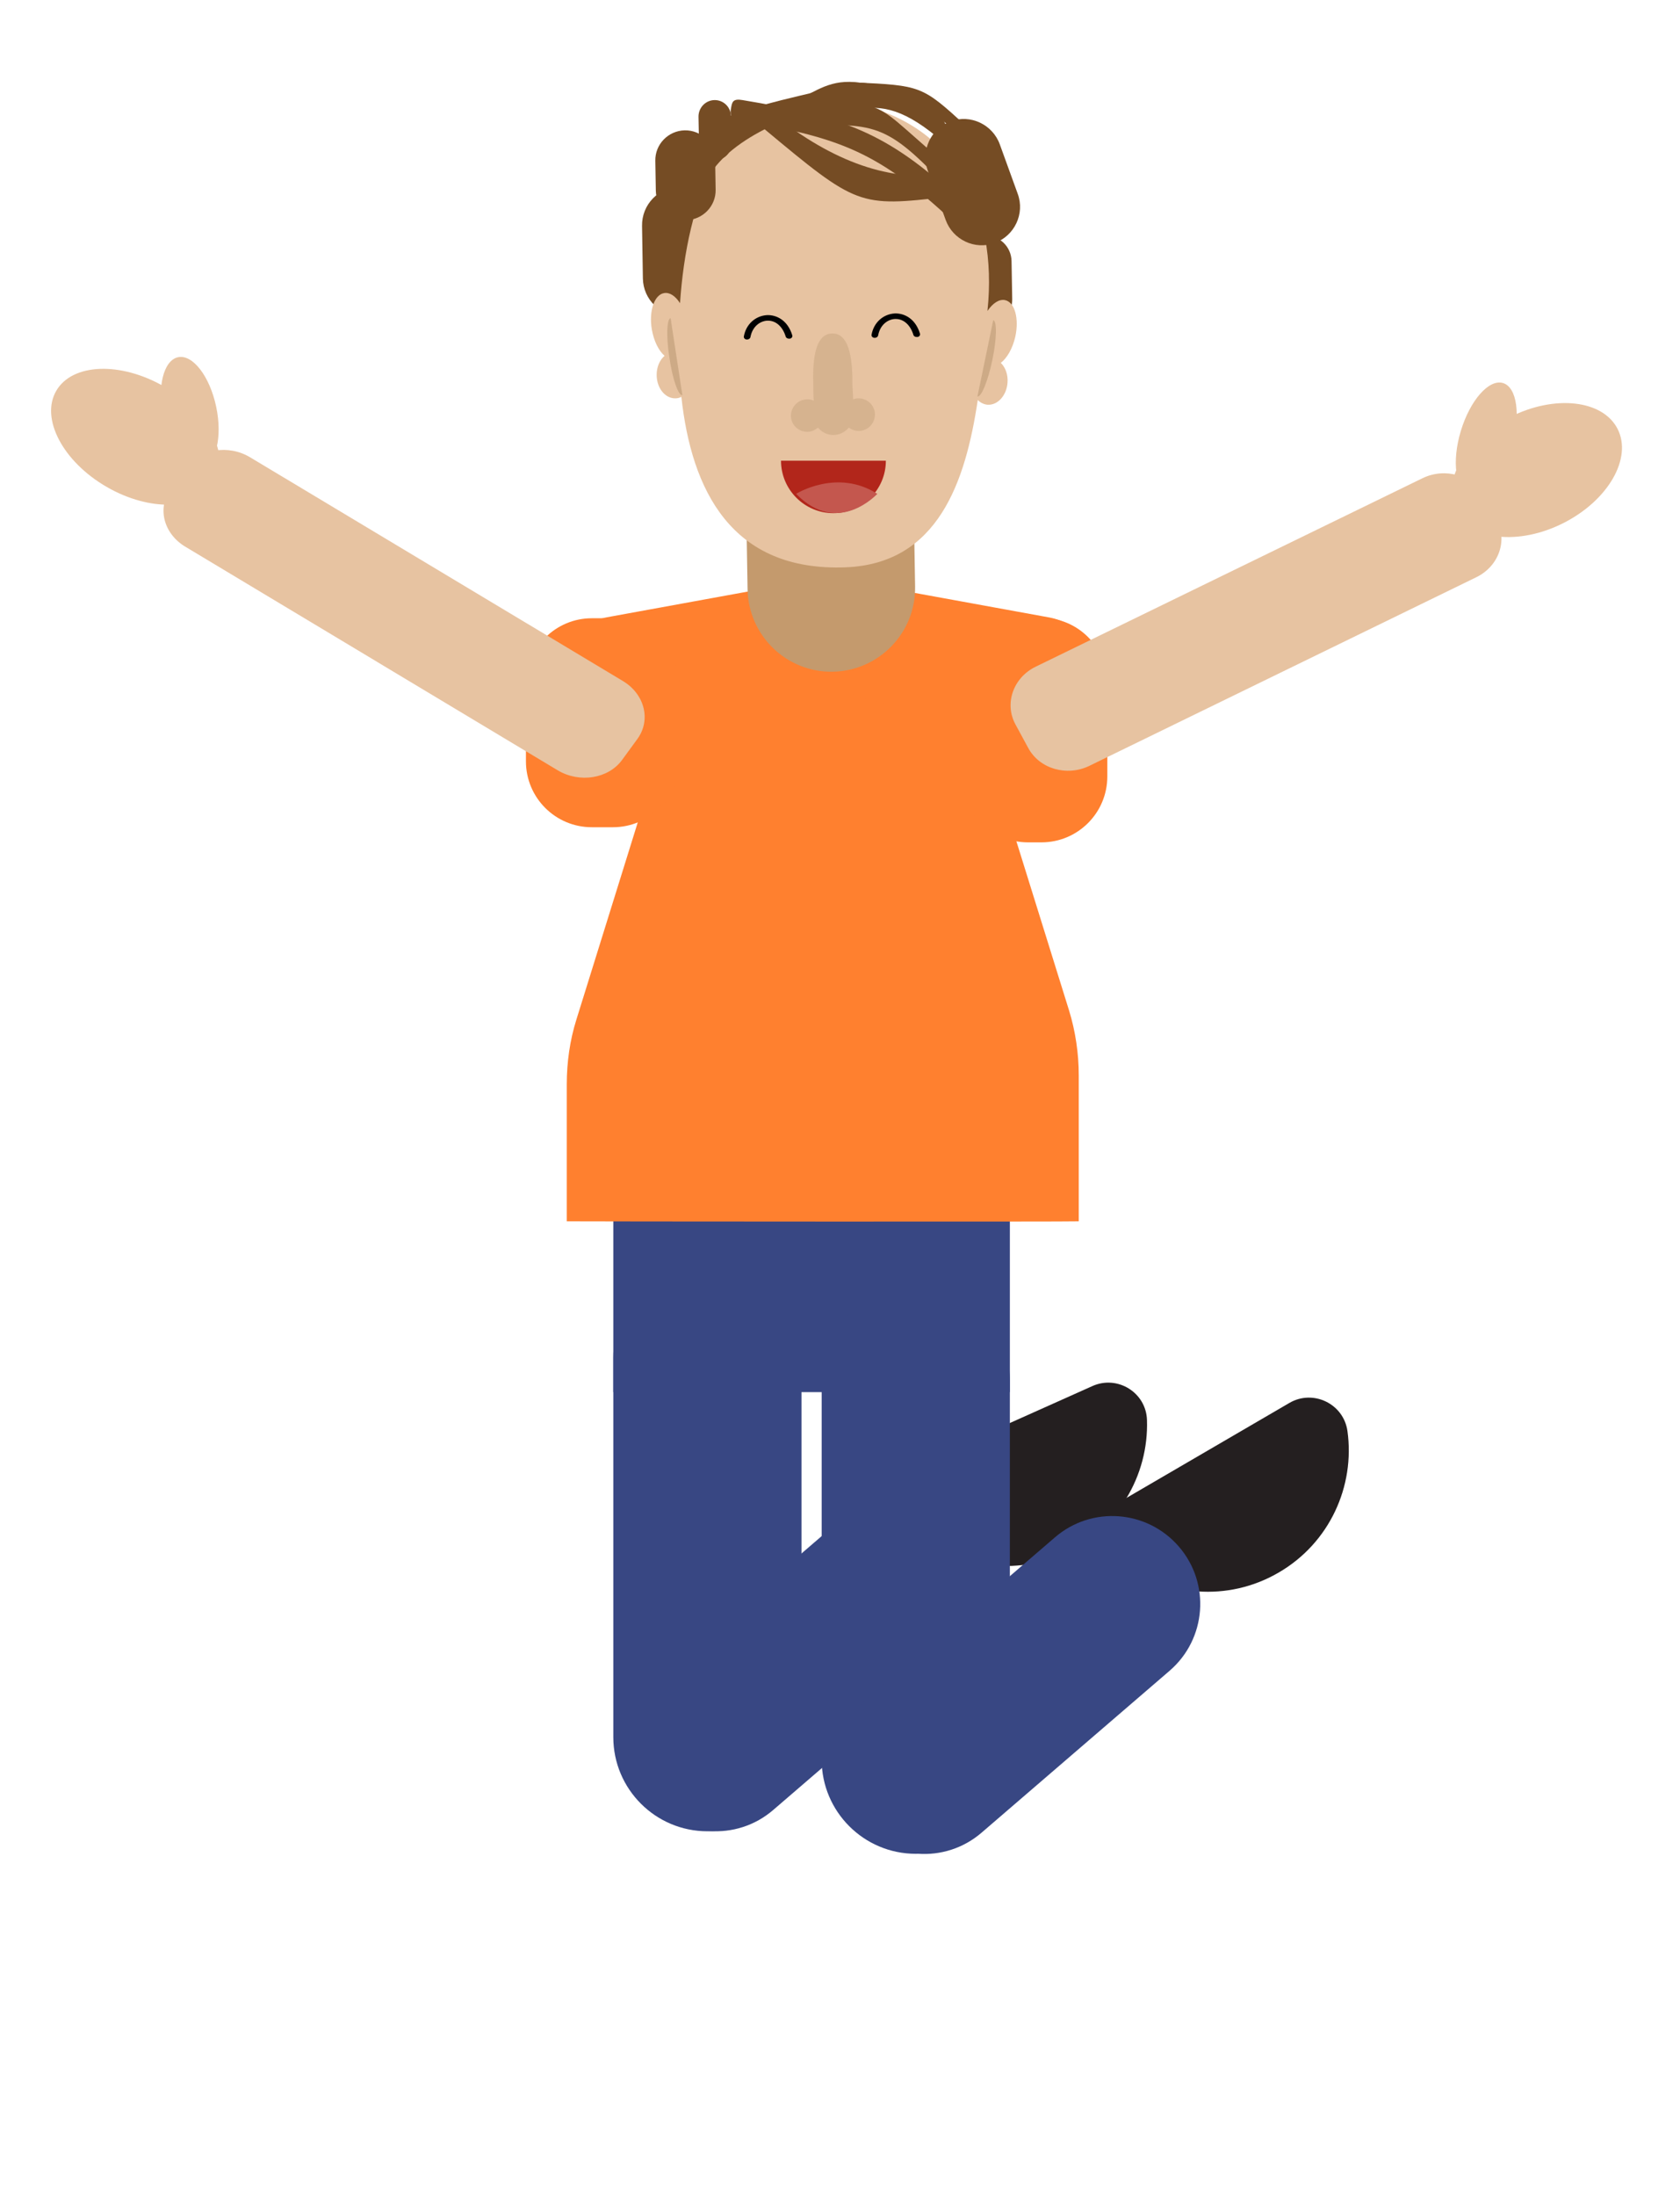 <?xml version="1.0" encoding="UTF-8"?><svg id="a" xmlns="http://www.w3.org/2000/svg" viewBox="0 0 999.82 1305.98"><defs><style>.g{fill:#e7c3a1;}.h{fill:#ff802f;}.i{fill:#c4574e;}.j,.k{fill:#cdaa86;}.l{fill:#c49a6d;}.m{fill:#b2261b;}.n{fill:#241f20;}.o{fill:#384783;}.p{fill:#754c24;}.k{isolation:isolate;opacity:.63;}</style></defs><path class="o" d="M421,751.63h0c30.9,0,56,25.1,56,56v225.6c0,30.9-25.1,56-56,56h0c-30.9,0-56-25.1-56-56v-225.6c0-31,25.1-56,56-56Z"/><path class="n" d="M682.6,844.63c-.5-16.4-17.6-26.9-32.5-20.2l-102.8,46c-15,6.7-18.5,26.4-6.6,37.8,23.9,22.8,60.2,30.2,92.3,15.9,32.1-14.5,50.7-46.5,49.6-79.5h0Z"/><path class="o" d="M577.6,906.43h0c18.9,21.9,16.4,54.9-5.5,73.8l-111.9,96.3c-21.9,18.9-54.9,16.4-73.8-5.5h0c-18.9-21.9-16.4-54.9,5.5-73.8l111.9-96.3c21.9-18.9,54.9-16.4,73.8,5.5Z"/><g id="b"><g id="c"><g id="d"><g><g id="e"><rect class="o" x="365" y="719.03" width="236" height="109"/><path class="h" d="M392.6,447.23l-49.6,159.3c-3.8,12.1-5.7,25.2-5.7,38.4v81.5c0,.1,304.7,.3,304.7,0v-86.8c0-13.2-2-26.3-5.7-38.4l-48-154.1c-1.2-3.8-2.1-7.8-2.6-11.7-4.6-33.6-20.9-62.1-44.2-74.1-16.2-8.4-33.6-13-51.8-13h0c-17,0-33.3,4-48.6,11.4-24.1,11.7-41.1,40.7-45.7,75.4-.7,4.1-1.6,8.1-2.8,12.1h0Z"/><path class="h" d="M651.6,406.73h0c-3.4,18.4-21.1,30.6-39.5,27.3l-92.7-16.9c-18.4-3.4-30.7-21-27.3-39.5h0c3.4-18.4,21.1-30.6,39.5-27.3l92.7,16.9c18.4,3.3,30.6,21,27.3,39.5Z"/><path class="h" d="M493.5,377.53h0c3.4,18.4-8.8,36.1-27.3,39.5l-92.7,16.9c-18.4,3.4-36.1-8.8-39.5-27.3h0c-3.4-18.4,8.8-36.1,27.3-39.5l92.7-16.9c18.4-3.3,36.1,8.9,39.5,27.3Z"/><path class="h" d="M352.2,367.73h12.6c21.6,0,39.2,17.5,39.2,39.2v45.9c0,21.6-17.5,39.2-39.2,39.2h-12.6c-21.6,0-39.2-17.5-39.2-39.2v-45.9c0-21.6,17.6-39.2,39.2-39.2Z"/><path class="h" d="M619.8,501.03h-8c-21.6,0-39.2-17.5-39.2-39.2v-55.2c0-21.6,17.5-39.2,39.2-39.2h8c21.6,0,39.2,17.5,39.2,39.2v55.2c0,21.7-17.6,39.2-39.2,39.2Z"/><path class="p" d="M586.4,140.13h0c8.5-.1,15.4,6.6,15.6,15.1l.4,22.8c.1,8.5-6.6,15.4-15.1,15.6h0c-8.5,.1-15.4-6.6-15.6-15.1l-.4-22.8c-.1-8.5,6.6-15.4,15.1-15.6Z"/><path id="f" class="p" d="M404.5,111.13h0c12.6-.2,23,9.8,23.2,22.4l.5,31.3c.2,12.6-9.8,23-22.4,23.2h0c-12.6,.2-23-9.8-23.2-22.4l-.5-31.3c-.2-12.6,9.8-23,22.4-23.2Z"/><path class="l" d="M493.4,269.93h0c27.5-.5,50.2,21.5,50.7,49l.5,29.9c.5,27.5-21.5,50.2-49,50.7h0c-27.5,.5-50.2-21.5-50.7-49l-.5-29.9c-.5-27.5,21.5-50.2,49-50.7Z"/><path class="g" d="M604.2,200.43c2.4-10.8-.2-20.6-6-21.9-3.5-.8-7.4,1.8-10.5,6.4v-.4c6.1-58.4-18.4-118.6-95.4-125.3-62.9-5.5-83.6,62.2-87.6,121.1-2.7-4.2-6.1-6.6-9.5-6-5.8,1-9.1,10.6-7.3,21.5,1.2,7,4.1,12.8,7.6,15.8-2.9,2.5-4.8,6.8-4.7,11.6,.1,7.7,5.1,13.8,11.1,13.7,1.3,0,2.5-.3,3.6-.9,6,55.2,29.6,104.1,97.9,101.4,54.8-2.2,71.2-50.7,78.5-99.5,1.6,1.6,3.6,2.6,5.8,2.8,6,.4,11.3-5.4,11.9-13,.4-4.8-1.2-9.2-4-11.9,3.7-2.8,7-8.5,8.6-15.4h0Zm-19.3,13.6s0,.1,0,0v0h0Z"/><path class="k" d="M510.9,236.93c-1.1,0-2.2,.2-3.2,.6,.1-2.5-.4-5.6-.4-9.4,0-10.9-.7-30.1-12.1-29.8-11.3,.3-11.5,19.2-11.2,30.8,.1,3.8,0,6.8,.3,9.2-1.2-.6-2.6-.9-4.1-.8-5.3,.1-9.5,4.5-9.5,9.8s4.5,9.6,9.8,9.5c2.4,0,4.6-1,6.3-2.5,2.3,2.8,5.7,4.5,9.4,4.4,3.5-.1,6.7-1.7,9-4.4,1.7,1.3,3.7,2,6,2,5.3-.1,9.5-4.5,9.5-9.8s-4.5-9.7-9.8-9.6h0Z"/><path class="j" d="M591.1,190.43l-4.7,22.7-4.7,22.7c2.3,.5,6.3-9.3,8.9-21.8s2.8-23.1,.5-23.6h0Z"/><path class="j" d="M406.1,235.03l-3.5-22.9-3.5-22.9c-2.3,.4-2.7,10.9-.7,23.6,1.8,12.6,5.3,22.6,7.7,22.2h0Z"/><path class="p" d="M407.5,77.53h0c9.8-.2,18,7.7,18.1,17.5l.3,17.8c.2,9.8-7.7,17.9-17.5,18.1h0c-9.8,.2-17.9-7.7-18.1-17.5l-.3-17.8c-.2-9.8,7.7-17.9,17.5-18.1Z"/><path class="p" d="M425.2,59.53h0c5.3-.1,9.7,4.1,9.8,9.5l.3,16.4c.1,5.3-4.1,9.7-9.5,9.8h0c-5.3,.1-9.7-4.1-9.8-9.5l-.3-16.4c0-5.3,4.2-9.7,9.5-9.8Z"/><path class="p" d="M565.8,72.13h0c11.8-4.3,24.9,1.9,29.2,13.7l10.7,29.5c4.3,11.8-1.9,24.9-13.7,29.2h0c-11.8,4.3-24.9-1.9-29.2-13.7l-10.7-29.5c-4.2-11.9,1.9-24.9,13.7-29.2Z"/><path class="p" d="M567.5,129.73c-1.7-.1-2.1,.3-4-1.4-43.5-39.9-66.7-46.7-123.5-56.9-5.7-1-5.5-4-4.9-7.3,.6-3.4,1-5.6,6.8-4.6,58.5,9.8,85.7,18.2,129.7,59.9,4.4,4.1,2.2,5,.8,8.3-.8,1.9-3.2,2.2-4.9,2h0Z"/><path class="p" d="M572.4,108.53c.1,.2,.1,.5,.2,.8,.8,3.6-.4,6.7-2.7,7l-6.7,.8c-52.1,6-53.1,5.6-108.8-40.8l-2.3-1.9c-2.3-1.9-3.6-6-2.9-9s3.2-3.9,5.5-2l2.3,1.9c35.7,29.5,70.1,42.5,103.3,38.6l6.7-.8c2.1-.2,4.4,2.2,5.4,5.4h0Z"/><path class="p" d="M577.6,82.23c.1-.1,.2-.2,.3-.2,1.2-1.3,1.3-3.1,.2-4.2l-3.3-3c-26-23.8-26.6-24-66.2-25.8l-1.8-.2c-1.7-.1-3.2,1.2-3.6,2.8-.3,1.6,.8,3,2.5,3.1l1.6,.1c25.3,1.1,46.3,9.3,62.9,24.4l3.3,3c1.1,1.1,2.8,1,4.1,0h0Z"/><path class="p" d="M408.2,114.93c-.3,0-.7-.1-1-.1-4.9-.8-8.3-2.6-7.5-4.2l2.2-4.6c17-35.8,17.9-36.3,102.5-55.7l3.5-.8c3.5-.8,9.2-.2,12.7,1.3s3.4,3.5-.1,4.3l-3.5,.8c-54,12.4-86.5,30-97.3,52.8l-2.2,4.6c-.8,1.5-4.8,2.1-9.3,1.6h0Z"/><path d="M469.5,201.43c-.9,0-1.7-.5-1.9-1.2-1.8-6-5.9-9.6-10.7-9.5h-.3c-4.1,.2-8.8,3.3-10,9.8-.2,.9-1.2,1.5-2.3,1.4-1.1-.1-1.8-1-1.6-1.9,1.3-7.2,6.9-12.2,13.8-12.6,5.4-.2,12.2,2.8,15,12,.3,.9-.4,1.8-1.4,2h-.6Z"/><path d="M545.5,200.43c-.9,0-1.7-.5-1.9-1.2-1.8-6-5.9-9.6-10.7-9.5h-.3c-4.1,.2-8.8,3.3-10,9.8-.2,.9-1.2,1.5-2.3,1.4-1.1-.1-1.8-1-1.6-1.9,1.3-7.2,6.9-12.2,13.8-12.6,5.4-.2,12.2,2.8,15,12,.3,.9-.4,1.8-1.4,2h-.6Z"/><ellipse class="g" cx="914.54" cy="279.59" rx="54" ry="35.3" transform="translate(-27.57 443.86) rotate(-26.89)"/><ellipse class="g" cx="884.49" cy="260.84" rx="34.5" ry="15.8" transform="translate(378.76 1031.94) rotate(-73.17)"/><path class="p" d="M567.5,113.63c-1.7-.2-1.5,.4-3.1-1.3-37.6-40.2-43.7-38.9-91.3-37.4-4.7,.1-4.2-2.9-4.9-6.3s.5-5.2,3.9-5.1c62-2.4,40.8-7,97.7,39.8,2.5,3,2.3,4.8,1.1,8.2-.7,1.9-1.7,2.3-3.4,2.1h0Z"/><path class="p" d="M560.6,82.13c-1.1,.2-1.2,.8-3.1-.8-43.4-35.9-55.5-4.4-96.2-4.1-4,0-5-3.3-6-7.2s-1.5-6.5,2.7-6.6c33.4-2.3,32-35.6,101.3,6.2,4.4,3.8,3.3,5.1,3.7,9.1,.1,2.4-1.3,3.2-2.4,3.4Z"/><path class="g" d="M611.9,444.83l-7.6-14c-6.7-12.4-1.3-27.8,12.1-34.3l230.2-112.1c13.4-6.5,29.7-1.8,36.5,10.6l7.6,14c6.7,12.4,1.3,27.8-12.1,34.3l-230.3,112.2c-13.4,6.5-29.7,1.8-36.4-10.7Z"/><path class="o" d="M545,765.03h0c30.9,0,56,25.1,56,56v225.6c0,30.9-25.1,56-56,56h0c-30.9,0-56-25.1-56-56v-225.6c0-30.9,25.1-56,56-56Z"/><path class="n" d="M801.9,851.13c-2.3-16.2-20.4-24.9-34.5-16.7l-97.3,56.7c-14.2,8.2-15.5,28.3-2.5,38.2,26.2,20.2,63.1,23.7,93.4,6,30.3-17.6,45.5-51.4,40.9-84.2h0Z"/><ellipse class="g" cx="80.63" cy="259.78" rx="34.4" ry="54.5" transform="translate(-184.56 199.26) rotate(-59.9)"/><ellipse class="g" cx="112.91" cy="245.24" rx="16.1" ry="33.5" transform="translate(-48.3 28.67) rotate(-11.94)"/><path class="g" d="M370.2,452.03l9.2-12.6c8.1-11.2,4.3-26.5-8.6-34.3l-221.9-133.1c-12.9-7.8-30-5-38.2,6.2l-9.1,12.6c-8.2,11.2-4.3,26.5,8.6,34.3l221.8,133.1c13,7.7,30.1,4.9,38.2-6.2h0Z"/><path class="m" d="M527.2,274.03h-62.4c0,17.2,14,31.2,31.2,31.2s31.2-14,31.2-31.2h0Z"/></g><path class="i" d="M473.8,293.73s24.4-15.3,48.3,0c0,0-23.4,25.7-48.3,0Z"/></g></g></g></g><path class="o" d="M701.6,919.93h0c18.9,21.9,16.4,54.9-5.5,73.8l-111.9,96.3c-21.9,18.9-54.9,16.4-73.8-5.5h0c-18.9-21.9-16.4-54.9,5.5-73.8l111.9-96.3c21.9-18.9,54.9-16.4,73.8,5.5Z"/></svg>